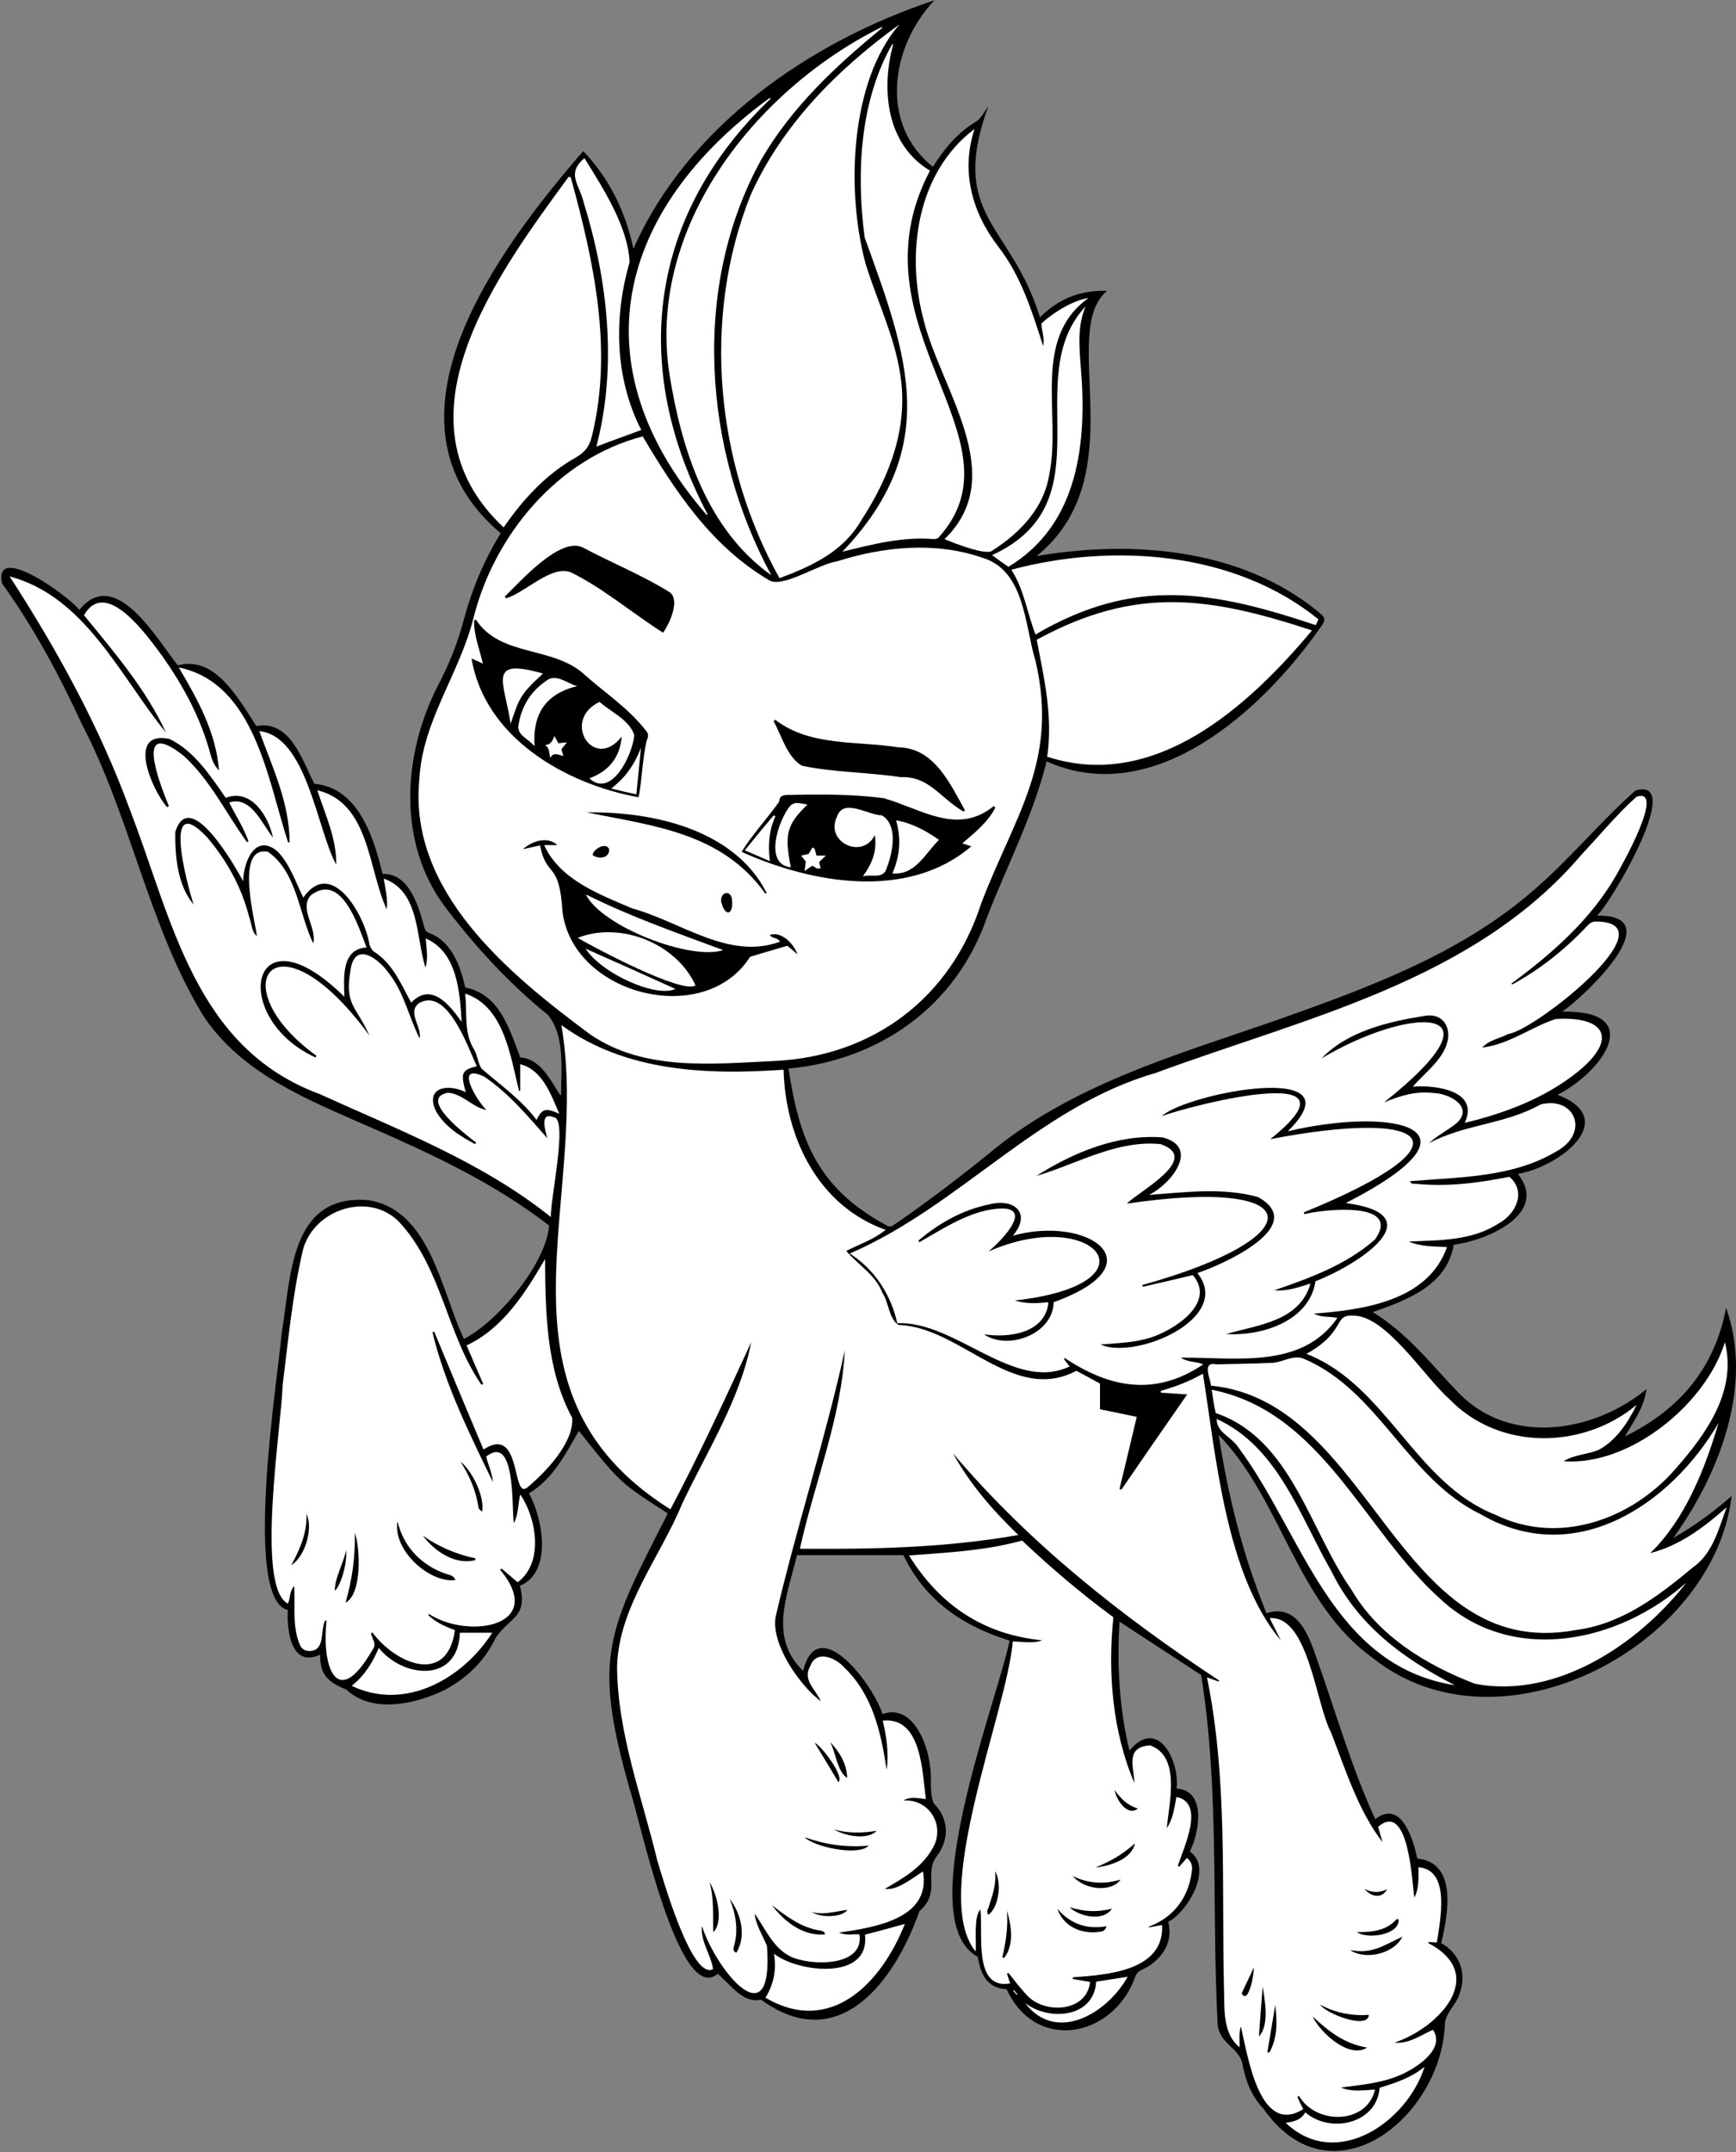 <?xml version="1.0" encoding="utf-8"?>
<!-- Generator: Adobe Illustrator 26.0.0, SVG Export Plug-In . SVG Version: 6.00 Build 0)  -->
<svg version="1.1" id="Capa_1" xmlns="http://www.w3.org/2000/svg" xmlns:xlink="http://www.w3.org/1999/xlink" x="0px" y="0px"
	 viewBox="0 0 595.3 737.7" style="enable-background:new 0 0 595.3 737.7;" xml:space="preserve">
<rect x="0" y="0" width="595.3" height="737.7" fill="#808080" stroke="none"/>
<style type="text/css">
	.st0{fill:#FFFFFF;}
</style>
<g>
	<path d="M261,685.5c-6.4,1.3-10.4-5.2-14.9-8.9c-13.3,11.5-27-54.2-30.1-63.1c-13-45.5-7.6-54.3,13-94.7
		c-16.2-10.5-15.9-9.9-30.5-28.3c-4.6,8-8.9,16.5-17.1,21.4c4.8,8.8,8.1,27-3.1,31.7c2.7,10.9-3.4,10.6-8.3,17.8
		c-3.8,8-9.9,13.9-17.7,18c-9.9,4.8-24.7,8.1-33.5-0.2c-6-2.4-9.2-5-9-12c-10,4.7-11.5-8.3-11.1-15.3c-15.6-3.5-3.4-79.9-2.1-94.9
		c3.2-19.1,2.7-47.8,29.6-45.6c21.3,3.2,25.1,31.2,32.9,47.6c11.6-6,28.2-25.8,29.2-38.9c-18.8-14.5-39.6-24.2-61.1-33.6
		c-21.3-9.4-44-18.1-57.5-38.3C50.9,317.3,44.8,280.1,28,248.1C20.3,231.3,11.5,215,0.7,200c-3.1-14.6,23.6,4.9,26.5,9.1
		c12.3-15.3,26.5,9.9,33.8,19c12.8-3.6,21,11.8,26.9,20.8c11.6-2.2,15.7,11.6,19.9,19.8c15,1.2,20.4,18.4,23.4,30.9
		c9-0.4,12.3,10.9,14.2,17.9c0.3,1.4,0.8,2.1,2.2,2.5c7.3,2.9,10.4,11.4,11.9,18.5c11.8,2.3,15.2,14.2,18.9,24
		c6.9,0.4,10.3,7.7,13.7,12.9c0,0,0.2-0.1,0.3-0.2c0-9,1.4-20-4.5-27.3c-12.9-10.4-24-22.4-34.1-35.5c-17.9-22.3-16-53.9-3.2-78.2
		c3.6-6.9,6.4-14.1,8.4-21.6c2.8-10.5,6.9-20.4,12.7-29.8c-45.3-38.2-0.9-97.3,28.3-131c8.9,9.3,14.5,20.7,17.2,33.5
		c18.6-42.1,60.5-71,103.2-85.2c-14.9,15.8-19,42.3-0.5,57.1c3.9-6.2,8.4-11.7,14.8-15.5c2-1.5,2.6-3,4.2-5.3
		c-13.8,38,8,40.3,17.7,72.4c6.2-6.2,13.6-9.4,23-9.1c-16.9,14.3,9.8,63.3-24.1,90.9c32.5-5.5,69.3-2.7,95.8,18.5
		c2.8,2.4,4,2.8,1.4,6.1c-19.8,28.3-57,62.3-93.8,45.8c-4.6,18.6-13.6,35.7-20.5,53.6c-10.5,30.2-36.6,48.8-68,51.7
		c3.8,25.1,10.3,41.1,33.5,53.7c1.2,0.8,2,0.4,2.9-0.3c10.8-7.4,21.3-15.4,31.5-23.6c28.7-24.3,65-34.4,99.8-46.5
		c30.7-10.9,62.3-22.4,87.3-44c12.6-10.7,23.1-23.7,35.4-34.6c17.4-5.1-8.7,39.1-13.2,42.9c25.3-0.5-3.7,27.2-11.9,32.9
		c28.7-0.6,14.2,20.4-1.6,28.5c21.9,8.4,0.5,24.8-13.6,27.1c10.9,13.8-10.9,22.9-22,24.3c-2.4,14-15.9,18.9-27.8,23.1
		c11.7,7,20.1,17.9,29.5,27.7c17.6,18.1,46.2,13.7,64.4-1.3c-0.8,6.2-4.3,10.9-7.4,16.2c18.7-9.1,30.8-23.4,34.7-44.1
		c9.5,26.6-2.3,57-18.1,78.9c7.4-4.2,13.9-9,20-14.4c-6,51.5-79.3,90.4-123,55.6c-26.4-18.9-31.2-54.2-52.9-76.5
		c3.2,20.9,8.4,41.6,16.4,61.1c10.5-3.4,14.5,7.5,17.2,15.5c6.6,18.4,11.9,37.4,20.1,55.1c8.8-6.9,13,6.7,14.4,13.5
		c14,1.4,10.5,19.3,8.2,29c5.4,2.9,9.1,9.3,6.4,17.1c-1,3.7-4.5,6.3-5.1,10.1c-0.8,32.2-38.7,63.1-62.3,29.5
		c-4.1-4.3-6.2-9.8-7.2-15.6c-1.4-5.5-8.3-6.8-8.5-14c-2-39.6,0.7-79.7-5.6-119c-9.3-6.1-18.5-12.1-28-18.3
		c-0.9,14.9-0.1,29.6,3.4,44.2c9.6-11.6,17.2,3.2,16.2,13c10.3,0.7,7.8,15.1,4.5,21.6c8.1,5.4-0.6,20.6-7.4,24.1
		c1.7,6.6-1.6,11.9-7,15.4c-1.8,1-3.8,1.4-4.4,3.7c-7.6,20.6-34,25.8-44,4c-6.8-0.3-8.9-5.2-9.9-11.1c-23.1-12.3,6.5-87,10.9-108.4
		c-16.1-5-29-13.8-36.4-29.3c-12,0-24.1,0-36.5,0c-3.3,13.8-9.8,28.1,2.1,39.7c5.1-20.8,24.4,5.2,27.2,14.8
		c10.1-3.7,15.5,9.8,16.3,17.8c0.8,4.2-0.4,8.9,1.3,12.8c5.1,5.1,5.7,12.3,0.6,18.7c-3.7,5.9,1.7,12.1-5.5,18.2
		C306.9,679,287.8,705,261,685.5z"/>
	<path class="st0" d="M304.1,606.4c0.7-5.6-0.1-11.1-1.4-16.6c13.4-1.3,13.5,17.5,14.8,26.9c-2.7-0.2-5.1-1-7.7,0.5
		c9-0.6,14.5,8.8,10,16.4c-3.7,6.6-10,10.2-16.4,13.9c3.2,0.3,5.6-0.8,13.1-6c2.9,16.4-16.8,19.2-28.8,21c2.6,1.1,4.9,0.4,7,0.6
		c1.6,10.2-13.4,10.6-20.3,8.7c-8.3-1.7-11.2-9.5-15.6-15.8c0.3,3.8,2.8,7.5,4.2,11.1c2.4,32.6-17.5,8.2-22.3-6.9
		c-0.6,5.3,3.2,10,3.8,14.8c-7.3,4-17.3-31.4-19.1-37.2c-5.3-22-13.7-43.8-13.8-66.6c0.6-20.4,14.8-37.4,22.4-55.9
		c8.5-17.9,19.8-35.6,23.6-55.2c-8.9,19.3-17.7,38.4-27.7,57.3c-65.2-40.9-27.1-106.4-37.4-166c22.1,16.1,50,17.1,76.2,15.3
		c0.6,23.3,11.9,46.7,35,54.9c-4.3,3.4-8.7,4.8-13.5,7.2c4,4.8,10,8.1,12.4,14.4c2.2,3.2,2.2,9.1,5.6,11
		c21.3,0.7,39.2,27.2,60.9,15.7c2.5,1.3,5.2,2.8,8.1,4.4c0,2.7,0,5.6,0,8.8c4.1,0.8,8.3,1.7,12.6,2.6c-2,8.4-3.9,16.5-5.9,24.7
		c0.2,0.1,0.4,0.2,0.6,0.3c7.4-10.8,14.8-21.5,22.6-32.7c-3.3-0.2-6.1-0.4-9-0.6c0-0.2,0-0.4-0.1-0.6c5.2-1.5,9.7-3.2,14.5-5.9
		c4.5,28.4,7.9,69.1,26.7,91.4c-1.2-2.4-2.4-4.8-3.8-7.6c13.3-1,15.8,29.4,21,39.1c5,12.8,9.3,26.8,17.7,37.7
		c-0.5-1.7-1-3.4-1.5-5.3c10.5-9,11.6,19,12.4,24.3c1.7-3.3,1.4-6.9,1.4-10.4c11.1,0.8,7.5,18.1,6.3,25.8c-0.9-0.1-1.9-0.1-2.8-0.2
		c0,0.1-0.1,0.2-0.1,0.4c20.7,10.8,3.7,29-11.6,34.1c4.9,0.5,8.9-2.5,13.2-4.4c4.1,6.3-4.6,12.2-9.5,14.7
		c-6.9,3.5-14.5,4.1-22.1,5.1c3.8,1.6,7.8,0.9,11.7,0.7c-2.7,12-20.3,12.2-26.1,2.1c-0.2,0.2-0.3,0.3-0.5,0.5c0.7,1.4,1.3,2.8,2,4.1
		c-15.1,9.5-19.1-18.8-21.4-28.4c-0.7,2.3-0.4,4.6-0.4,7.2c-6.2-4.9-5.1-14.1-5.4-21.2c-0.8-35.3,1.3-70.8-5.8-105.6
		c1.5,0.5,2.7,1,3.9,1.4c0.1-0.1,0.2-0.2,0.3-0.3c-33.7-22.2-65.1-47-91.3-77.9c5.8,10.5,13.5,19.4,22.4,28
		c-25.1,4.4-49.8,4.9-74.9,4.7c5-22.7,14.2-44.8,15.4-68c-6.7,30.5-16.5,60.4-23.6,90.8c-2.2,9.4,8.2,24.2,15.4,29.5
		c-2-4.4-6.4-7.3-3.6-12.2c2.2-5.7,8.9-2.6,11.8,0.8c9.5,9.2,12.4,22,14.3,34.6C303.7,606.6,303.9,606.5,304.1,606.4z M468.8,701.9
		c-7.6-1.2-13.3-5.6-18.7-10.7C452.7,696.8,462.7,705.9,468.8,701.9z M282.9,663.1c-0.2-1.1-0.7-1-1.5-1.3
		c-6.5-0.9-11.6-4.8-16.7-8.7C269,658.8,275.5,663.8,282.9,663.1z M480.9,663.9c-6.6,3-10.2,6-17.9,4.6
		C468.2,672,478,669.8,480.9,663.9z M297.9,632.7c-8.1,0.6-14.6-0.3-22-2.9C279.1,633.1,294.3,636.4,297.9,632.7z M250.2,650.9
		c2.1,5.1,3.1,10.8,1.5,16.2c-0.2,0.9-0.5,1.7,0.8,2.3C256,663.7,254.2,656.1,250.2,650.9z M243.3,645.1c1.6,5.8,1.1,11.4,1.3,17.2
		C247.5,659.8,247,651.6,243.3,645.1z M452.7,687.2c1.9,3,16.4,8.7,16.7,3.5C463.6,691.1,457.9,690,452.7,687.2z M465.3,662.3
		c3.5,2.6,14.7,1,14.3-4.3c-0.1-0.1-0.6-0.2-0.7-0.1C475.4,661.9,470.3,662.4,465.3,662.3z M437.3,687.3c-0.9,5.4-1.8,10.8-2.7,16.2
		c0.2,0,0.4,0.1,0.7,0.1C438.1,698.5,438,693,437.3,687.3z M287.5,610.9c2.3-2-6.5-13.2-8.1-13.4C282,601.7,284.7,606.2,287.5,610.9
		z M290.5,609.5c-0.1-4.8-2.6-9-5.8-12.3C286.7,601.1,287,607,290.5,609.5z M431.7,698.1c3.6-3.9,2.1-11.9,1.3-17.1
		C432.5,686.9,432.1,692.4,431.7,698.1z M300.6,627.6c-5,0.8-9.9,0.9-14.7-0.5C291.1,630,298.1,630.4,300.6,627.6z M429.9,674.5
		c-1.4,3.2-2.8,5.9-4.1,8.8C428,687.5,430.2,676.6,429.9,674.5z M278.3,655.4c3.5,2.2,10.6,1.8,12.3-0.7
		C286.4,655.2,282.4,656.6,278.3,655.4z M475.6,647.6c-2.6,1.4-5.2,1.2-7.7-0.1C470.4,650.6,474.2,650.7,475.6,647.6z"/>
	<path class="st0" d="M220.4,149.6c11.5,19.4,23.9,38,43.7,49.5c4.9,2.2,16.8-5.8,23-6.7c15.9-5,33.4-6.8,49.5-1.3
		c14.9,4.3,14.7,23,18.5,35.5c8,34.3-7.1,52.9-18.6,83c-10.4,32.4-37,52.5-70.9,54.1c-21.2,1-44.7,3.6-63.2-9.1
		c-27.9-20.7-62.4-49-58.6-87.4c1-20.1,13.9-36.4,18.6-55.5C169.6,183.2,191.4,157.1,220.4,149.6z M219,273.3
		c1.2-6.3,1.3-13.4,2.8-19.6c0.8-1.6,0.4-2.5-0.5-3.5c-5.8-7.4-13.7-12.6-20.6-18.7c-10.7-10.2-29.1-6.1-37.5-19.1
		c-0.2,0.1-0.4,0.2-0.6,0.2c-0.2,5,1.8,9.7,3,14.9c-1.7-0.8-2.2-1-3.9-1.8C166.2,252.8,193.9,268.8,219,273.3z M341.3,276.9
		c-0.2-0.2-0.3-0.4-0.5-0.6c-12.5,10.2-24.8,1-37.8-2.7c-10.8-1.4-21.7-1.3-32.6-1.1c-1.5,0-3.1,0.1-3.2,2.3
		c-4.1,5.8-9.1,11.1-12.9,17.2c24.1,10.9,57.1,16.7,78.8-1.9c-1.2-0.4-2-0.6-3.1-1C334.4,285.3,338.7,281.9,341.3,276.9z
		 M267.5,322.8c-17.6,6.5-34.1-6.9-50.7-11.4c-11.2-4.8-24.8-9.8-30.2-21.7c1.6,0,2.9,0,4.5,0c-2.8-2.7-7.7-2.1-11.8,1.4
		c2.2-0.5,4-0.9,5.9-1.3c2.2,11.5,6.6,4.8,7.7,22.8c3.7,28.6,48.8,39.9,64.3,15.4c4.5-1.4,8.5-2.5,12.8-3.8c0.9,0.8,2.1,1.7,3.5,3
		c-1.9-4.9-6.3-7.9-9.5-6.7C264.7,321.8,266.6,321.3,267.5,322.8z M265.8,246.7c-0.2,0.2-0.3,0.4-0.5,0.6c2.8,5,4.6,12.2,9.7,15.2
		c11.1,2.3,22.6,2.2,33.8,3.9c9.8-0.4,13.4,7,21.6,11.8c0.2-0.1,0.3-0.3,0.5-0.4c-5.1-9.2-10.6-21.4-22.7-21.6
		C293.9,253.9,277.8,256,265.8,246.7z M173.1,204.5c0.1,0.2,0.3,0.4,0.4,0.6c6.8-2,15.4-11.5,22.3-8.9c11.3,5.6,21,14,31.6,20.7
		c2.2-3.2,5.8-10.9,2.4-13.8c-9.5-5.9-20.1-10.2-29.9-15.4C192.1,183.8,178.5,199.3,173.1,204.5z M262.5,306.4
		c0.1-0.1,0.2-0.2,0.4-0.3c-11-21.8-39.2-28-61.7-27.6C224,283.1,247.6,285.4,262.5,306.4z M247.3,309.1c0.3,0.9,0.8,3.5,2.5,3.7
		c1.6-0.6,1.3-3.3,1.2-4.7C250.4,305,247,305.7,247.3,309.1z M203.2,293.1c2.2,1.6,5.8,1,5.7-1.9C208,288.5,203.5,290.9,203.2,293.1
		z"/>
	<path class="st0" d="M518.5,337.5c9.5-5.1,18-11.9,25.4-19.7c1-1.1,1.9-2,3.6-1.9c25.8,0.3-21.6,37.6-30.2,38.5
		c-3,1.6-6.7,2.1-9,4.7c9.2-1.1,16.9-7.1,25.2-9.8c16.8-1,21.5,6.6,7.8,17.9c-11.2,9.1-25.1,14.4-39,17.7
		c5.1-11.2-10.2-13-17.8-12.4c4.2-5,11.2-9.7,12.1-16.8c0.4-5.1-2.9-8.3-7.9-7.5c-12.5,2-26.5,5.2-35.5,14.6
		c29.6-17.7,65-19.5,21.4,15.1c5.5-2.3,11.1-4,17.1-3.2c5.2,0.1,13.8,4.7,7.9,10.2c-3.1,2.6-6.6,4.2-9.6,7
		c12.3-6.6,26-6.4,38.3-13.3c11.8-3,17,9.8,5.4,16.1c-15,9-33.3,8.8-50.2,10.2c0.4,1.1,1.3,0.9,2,0.9c10.9,1.1,21.5-0.3,32.1-2.4
		c6,5.1,2.1,12.9-3.7,16c-9.3,6-20.1,5.7-30.8,6.2c4.1,1.8,8.5,1.6,13.1,1.9c-6.5,18.4-28.5,21.5-45.6,22.8c2.7,1.5,5.3,0.8,8,1.5
		c-12.3,17.7-35,13.4-53.7,13.6c2.6,1.7,5.2,1.2,7.7,2.3c-16.4,11.1-32.1,8.1-47.5-2.2c-0.1,0.2-0.2,0.3-0.2,0.5
		c0.6,0.8,1.2,1.5,1.9,2.4c-19,9.1-39.1-15.7-59.1-14.8c-2.2-9.8-7.7-18.4-16.3-23.9c37.8-16.3,64.6-50.3,104.9-61.9
		c51.1-18.9,109-31.4,145.9-74.7c6.3-6.7,12.2-13.9,19-20c10.1-3.3-5,23.5-6.9,26.8c-8.8,15.4-22.1,27-36.2,37.4
		C518.4,337.1,518.5,337.3,518.5,337.5z M435.6,390.5c54-10.4,70.9,0.8,11.5,25.1c0.1,0.2,0.1,0.4,0.2,0.6
		c6.7-1.7,33.6-4.6,24.2,8.7c-9.9,8.7-22.3,13.2-34.5,17.4c4.3,0.4,8.2-1,12.4-2.3c-3.8,13-17.9,14.1-28.9,17.3
		c12.5,0.8,28.6-4.6,30.6-18.1c13.9-5.3,41.4-22.7,10.4-26.8c51.5-26.4,15.1-32.9-19.9-24.6c24.9-24.5-34.5-13.2-43.2-5.2
		C410.4,378.3,469.1,363.7,435.6,390.5z M394,409.6c7.5-3.6,17.7-16.3,4.7-19.7c-15.3-1.2-30.6,5.1-43.3,13.2
		c14-4.1,27.5-12.4,42.6-10.9c14.1,4.9-7.2,16-11.6,20.4c63-9.3,64,11.6,5.3,27.9c0.1,0.2,0.1,0.4,0.2,0.6c5.7-1.3,11.4-2.6,17.1-4
		c8.3,9.5-6.5,19-14.7,21.5c-5.5,1.7-11.2,1.8-16.9,2.3c12,5.4,45.6-9,33.2-24.5c9-3,38.5-16.3,20.7-26.1
		C419,407,406.7,408.7,394,409.6z M337.4,457.4c8.4,5.7,23.8-0.2,23.9-11c36.3-13.1,11.6-30-14-22.8c6.5-7.6,0.6-12.9-7.8-10.8
		c-9.4,1.9-17.4,6.4-24.6,12.5c0.1,0.2,0.3,0.3,0.4,0.5c7.4-4.2,14.6-9,23-10.9c17.2-3.4,7.9,7.9,0.7,14.1c36.2-16,59.3,11.2,9,16.8
		c3.8,1.2,7.6,1,11.3,0.6c0.1,0.2,0.2,0.3,0.2,0.3C358.3,457.1,345.8,458.7,337.4,457.4z"/>
	<path class="st0" d="M3.3,197.6c26,6.9,37.9,34.3,53.6,53.5c-6.8-14.8-17.8-27.6-28.1-40.2c7.6-13.3,22,7.5,27,14.2
		c7,10,12.8,20.6,16.1,32.5c0.6,2.3,1.3,4.6,3.2,6.5c-1-13-7.3-24.3-13.8-35.3c26.1,5.4,30.5,38.6,37.5,60c0.2,0,0.4-0.1,0.5-0.1
		c0-13.4-5.9-25.7-10.4-38.1c16.4,1.8,19.7,33.6,26.4,45.8c0.1-9-3.7-17-6.5-25.5c18,4.3,17.4,27.1,23.8,40.8
		c0.5-3.5-0.5-6.9-1-10.5c12.4,4.3,11,20.2,14.3,30.5c1-3.3,0.3-6.6,0.1-10c10.8,4.7,11.7,18.4,12.3,28.6
		c-4.1-5.8-10.4-13.8-17.3-6.6c-3.5-6.4-6.3-13.4-12.8-17.5c-0.7-0.5-1.2-1.5-1.5-2.4c-1.5-9.8-12.9-30.1-22.7-16.1
		c-2.7-5.5-4.6-11.5-8.9-15.9c-7.6-6.3-11.6,3.6-11.7,10.3c-3.1-5.7-18.4-32.5-23.3-16.9c-0.1,8.5,0.8,18.3,6.3,24.9
		c-2.2-6.8-11.1-39.7,4.6-23.1c6.8,8,11.8,17,14.4,27.2c0.9,2.2,0.8,5.2,2.7,6.7c-0.7-5.7-7.6-31.1,3.8-28.9
		c9.9,6.9,10.6,21.2,15.5,31.4c1.4-5.4-5-11.9-0.8-16.5c10.5-8,16.2,10.4,19.1,17.9c-8.7,0.5-7.8,10.4-7.6,16.9
		c-32.5-32-39.6,7.3-9.9,20.8c0.1-0.2,0.2-0.4,0.3-0.6c-33.2-23.9-14.3-51.3,18.2-6.9c-4.7-10.5-8.7-10.3-6.4-23.1
		c1.7-9.1,9.4-3.3,12.8,1.4c5.4,6.7,7,15.1,10.8,22.7c0.8-4.3-4.5-9-0.1-12.2c9.7-5.3,16.6,15.1,19.7,21.7c-5.2,1.3-5.6,2.3-3.8,8.9
		c-6-3-14.1-1.8-10.2,6.5c3.1,5.4,8.2,8.5,13.4,11.3c0.1-0.2,0.3-0.3,0.4-0.5c-3.3-2.5-20.1-15.2-9.7-17.1c5,0.3,8.4,5,13.2,5.9
		c-3.3-3.1-11.3-16.5-0.7-11.4c8.5,5.8,14.9,13.5,21.6,21.1c-0.7-2.5-2.8-9.3,2.2-7.2c5,0.3-1.3,28.6-1,34.2
		c-23.6-18.9-52.1-29.8-79.4-42.2c-42.9-15.9-50.4-59.9-65.1-97.8C34.1,249.1,19.4,222.4,3.3,197.6z M57.3,276.7
		c0.2-0.1,0.4-0.3,0.6-0.4c-3.3-8-12.1-30.8,5.1-17.2c9.2,8.4,14.5,19.7,21.7,29.6c0.2-0.1,0.3-0.2,0.5-0.3
		c-1.6-4.7-4.4-8.8-6.6-13.3c7.5-2.4,11.2,7.3,15,12c-1.5-7.3-7.5-17-16.2-13.6c-5.2-7.5-10.8-16.1-19.3-20.2
		C43.1,250.2,52.2,271,57.3,276.7z"/>
	<path class="st0" d="M146.9,553.7c2.5,2.4,5.6,3.8,9.1,5.1c-2.6,19-20.2,11.7-28.3,0.8c-0.2,0.1-0.3,0.2-0.5,0.3
		c0.5,2.1,2.1,3.7,0.5,5.7c-12,20.9-17.5,6.1-15.7-10c-0.2,0-0.4-0.1-0.5-0.1c-1.7,3.3,0,9.7-4.6,10.4c-1.6,0.3-3.3-0.3-4-1.9
		c-2.8-6.5-1.6-13.2-2-20.3c-1.8,1.9-1.2,4.1-2.2,6c-11.2-5.7-2.1-61.4-1.8-74.7c1.9-15.1,3.3-30.4,6.7-45.3
		c2.8-14.7,22.5-21.7,33.2-10.9c14.7,15.7,16.3,38.5,28.3,55.9c0.2-0.1,0.4-0.2,0.6-0.3c-1.9-4.4-3.8-8.7-5.7-13.2
		c12.6-5.9,20.1-18,26.9-29.6c0.2,18.5,0.3,37.6,9.3,54.4c0.7,8.5-9.2,18.8-15.5,24c-5.3,4-1.7-21.8-14.9-13.1
		c-5.7-13.5-11.3-26.9-16.9-40.4c-0.2,0.1-0.4,0.1-0.6,0.2c4.3,17.9,12.7,34.8,20.7,51.3c-0.2-3.1-1.6-5.8-2.3-8.7
		c10.3-8,8.7,17.8,9.5,22.8c1.6-2.9,1.4-6.3,2.2-9.8c5.7,8.3,8.1,23.5-0.9,30.1c-1.9-1.6-3.7-3.2-5.5-4.7c-0.2,0.1-0.3,0.3-0.5,0.4
		c16.2,19.5-11,24-24.5,15.1C147.1,553.4,147,553.5,146.9,553.7z M136.3,521.5c-1.7,10.2,11.4,21.4,19.9,20.1
		c-0.8-1.7-2.2-1.7-3.3-2.1C144.5,536.6,138.4,530.3,136.3,521.5z M118.5,549.4c5.6-2.9,5.1-18.4,3.2-23.9
		C121.8,534.1,120.8,541.2,118.5,549.4z M145,526.4c4,5.4,11.1,10.2,18,8.4c0-0.2,0-0.4,0-0.6C156.5,532.8,150.3,530.2,145,526.4z
		 M157.9,501c3.1,4.9,5.4,10.1,6.2,15.9c0.1,0.4,0.7,0.8,1.2,1.3C166.3,513.7,162.4,504.7,157.9,501z M105.1,519
		c0.2,6.4-2.1,11.8-5.2,17.5C104.6,533.7,107.5,523.8,105.1,519z M114.8,545.3c2.1-1.7,4.3-9.5,3.9-13.9
		C117.7,536.1,114.8,540.8,114.8,545.3z"/>
	<path class="st0" d="M394,660.7c1.4-0.3,2.9-0.5,4.5-0.8c0.8,15.8-19.1,17.1-30.6,17.9c0,0.2,0,0.4,0,0.6c2,0.3,4,0.7,5.9,1
		c-1.1,10.5-15.9,11.2-21.9,4.3c-2.2-2.4-4.1-4.9-6.1-7.4c-0.2,0.1-0.4,0.2-0.5,0.3c0.4,1.1,0.7,2.2,1.1,3.3
		c-12.8,2.3-9.2-17.3-10.2-25.3c-2.3,2.1-1.4,10.4-1.6,14.4c-15.9-19.2,10.7-82.2,12.7-106.3c3.4,0,6.8,0.8,10.1-0.4
		c-20-2-34.9-11.8-45.7-29.1c13.3-1,26.1-1.6,38.8-5.1c9.8,9.3,20.2,18.1,31.3,26.3c-2,18.9-0.3,39.3,7.2,56.8
		c-0.2-5.7-3.2-12.3,5.4-12.9c10.6,3.8,6.5,19.7,5.7,28.4c2.2-3.3,2.6-7,3.3-10.7c10.1,2,2.4,17.5,0.5,23.6c0.2,0.1,0.3,0.2,0.5,0.3
		c0.8-1,1.7-1.9,2.6-3c1.5,1.1,2,2.8,1.7,4.5c-1.1,8.9-6,15.7-14.6,19C393.9,660.3,393.9,660.5,394,660.7z M362.6,654.3
		c1.7,5.3,7.3,9,14.6,7.9c0.9-0.1,1.9-0.4,2.2-1.9C372.8,661.5,366.9,659.5,362.6,654.3z M384.3,644.3c-5.9,1.8-11.2,1.3-16.5-1.2
		C372,647.9,381,648.8,384.3,644.3z M341.2,641.4c0.6,4.4-0.9,8.3-2.2,12.4c-0.3,0.9-0.9,1.7,0,2.6
		C342.4,653.7,343.7,645.7,341.2,641.4z M345.3,655c0.4,5.5-0.3,10.6-1.6,15.9c0.2,0.1,0.4,0.2,0.6,0.3
		C347.8,666.8,346.9,660.3,345.3,655z M366.8,653.8c3,3,11.3,5.2,14.5,0.5C376,655.6,371.8,655.3,366.8,653.8z M375.6,640.2
		c5.1-0.6,12.4-2.8,13.6-8.3C384.8,635.8,380.9,638,375.6,640.2z M382.2,613.6c0.7,3.6,4.4,9.1,8,6.4
		C386.5,618.7,384.6,616.9,382.2,613.6z"/>
	<path class="st0" d="M308.4,8.4c-17.1,19.8-18.2,57.5-11.6,81.9c3.9,12.7,9.9,24.8,11.9,38c2.9,17.9-3.5,34.9-13.2,49.8
		c-6.2,10.9-16.7,15.8-28.2,20.1c-21.9-39.2-26.7-89.1-10-131.1C268,43,287.2,23.7,308.4,8.4z"/>
	<path class="st0" d="M415.3,475c-0.4-2.9-3.2-8.4,1.9-7.3c6.2-0.2,12.3-0.2,18.5-0.5c3.7,0.1,7.5-2.9,11.2-1.5
		c25.9,10.8,35.7,41.3,60.9,53.4c32.2,18.7,65-3.1,81.5-31.3c-4.7,15.9-11.5,33.1-23.4,44.6c10.1-2.6,18.1-8.6,26.2-15.7
		c-2.8,7.5-4.7,15.8-11.7,20.7c-11.9,9.9-24.4,19.4-40.2,21.4C478.9,570,470.5,480.4,415.3,475z"/>
	<path class="st0" d="M334.2,44.2c-4.8,14.4-0.9,28.6,8.1,40.3c7.9,10.2,11.5,22,15.4,34.1c0.6-2.7-0.5-5.2-0.6-7.7
		c4.8-4.4,11.7-8.2,16.1-8.7c-19.5,14-9.3,39.8-13.3,59.9c-1.7,11.9-10,20.5-19.7,26.7c-2.1,1.7-13.6-2.8-16.3-4
		c22.6-21.9-1.6-51.6-7.3-75.6C310.7,86.6,314.4,59.1,334.2,44.2z"/>
	<path class="st0" d="M195.7,60.7c7.9,28.7,14.5,58.8,7.4,88.3c-0.8,3.7-2.3,5.9-5.6,7.8c-10.3,5.8-18.1,14.3-24.8,24
		C133.4,144,170.4,94.2,195,60.6C195.3,60.7,195.5,60.7,195.7,60.7z"/>
	<path class="st0" d="M355.5,219.3c34-18.5,59-14.8,94.4-3.2c-21.9,26.2-54,55.3-90.8,43.3C361.1,245.7,358.1,232.8,355.5,219.3z"/>
	<path class="st0" d="M448,464.1c13.8-7.7,9-13.5,16-13.1c11.2-0.2,24.5,21.1,32.9,28.5c17.3,18,46.1,17.3,64.3,2.1
		c-2.9,6-7.2,12.5-13.2,15.5c-3.8,1.5-8.3,1.6-11.8,3.8c22.7,1.7,48.7-19.5,55.3-40.8c4.2,16.8-6.5,31.6-17.1,43.6
		c-15.1,17.3-40,26.1-61.5,15.6C485.2,508.5,475.5,474.8,448,464.1z"/>
	<path class="st0" d="M415.5,476.4c37.8,7.4,52.2,48.3,78.5,71.8c24.6,22.8,61.1,14.9,84.3-5.7c-16.5,21.2-44.7,40-72.5,34.7
		c-16.9-6.5-33.1-16.4-42.4-32.3c-14.3-20.4-20.6-51.7-46.5-60.5C416.3,482,416,479.6,415.5,476.4z"/>
	<path class="st0" d="M306.2,15.5c-4.1,15.4-2.2,34.1,12.7,43c-28.3,53.8,33.6,91.9,3,125.7c-0.3,0.4-1.1,0.6-1.6,0.6
		c-10.8-0.9-21.1,1.8-31.4,4.3c34.1-35.9,22.4-66.9,7.6-107.7c-2.9-22-1.7-46.9,9.6-66.5C306.1,15.4,306.2,15.4,306.2,15.5z"/>
	<path class="st0" d="M302.6,9.5c-16,13.1-31.2,27.3-41.6,45.3c-24,43.5-19.8,99.4,3.5,142.4c-22.1-15.7-30.8-43.2-34.9-68.7
		C221.7,78,259,30.8,302.3,9.3C302.5,9.5,302.5,9.5,302.6,9.5z"/>
	<path class="st0" d="M355.1,217.5c-2.9-7.3-3.8-15.2-8.3-22.2c34.8-9.3,76.6-6.3,105.3,17c-0.3,0.7-0.6,1.4-0.9,2
		C415.9,202.5,389,197.6,355.1,217.5z"/>
	<path class="st0" d="M242.3,176.5c-44.4-51.3-30.8-104.6,21.6-142.9c0,0,0.1,0.1,0.4,0.2c-41.9,39.9-48.4,92-21.6,142.6
		C242.6,176.3,242.5,176.4,242.3,176.5z"/>
	<path class="st0" d="M200.4,54.2c6.4,10.3,15,23.6,15.5,35.7c-5.5,19-5.1,39.7,4,57.5c-5.1,1.9-10.2,3.7-15.4,5.7
		c7.2-27.5,4-56.8-4.4-83.9C198.5,62.9,194.2,59.5,200.4,54.2z"/>
	<path class="st0" d="M417.2,486.4c21.1,9.6,28.6,33.5,39.4,52.3c9.2,18.7,24.7,29.9,42.3,39c-42.5-6.7-52.2-52.1-74.3-81.6
		C422.3,492.5,417.2,491.1,417.2,486.4z"/>
	<path class="st0" d="M372.3,105c-2.9,6.7-2.2,13.7-1.7,20.6c2.2,25.7-0.5,54.1-24.8,68.7c-1.9-1.3-3.6-2.5-5.6-4
		C380.3,171.9,349.1,129.8,372.3,105z"/>
	<path class="st0" d="M296.6,663.2c4.6-1.2,9.1-2.4,13.7-3.7c-8,20.2-25.4,38.5-47.8,25.3c2.9-4.8,3.8-9.7,2.9-15.1
		C273.3,676.1,298.5,679.2,296.6,663.2z"/>
	<path class="st0" d="M178.4,373.9c0-3,0-5.9,0-9.1c7.7,2,10.5,10.4,13.4,17c-4.7-2.1-5.9-1.8-7.8,2.1c-5.2-6.9-12.4-12-18.8-17.5
		c-1.3-1.8-1.4-4.4-2.5-6.4c-3.8-6-2.4-12.6-3.2-19.4C172.9,345,175,362,178,374C178.2,373.9,178.3,373.9,178.4,373.9z"/>
	<path class="st0" d="M157.7,559.7c3.7,0,7.1,0,11.1,0c-10.1,15.8-29.9,27-48.2,18.2c4.4-3.5,7.2-8,9.3-13
		C138.1,575.2,157.1,577.2,157.7,559.7z"/>
	<path class="st0" d="M440.9,727.7c3-0.4,5.3-1.1,6.7-3.6c8.5,7.4,24.5,4,25.5-8.4c5.3-1.7,10.6-3.3,15.4-7.2
		C482.5,727.5,458.2,744.2,440.9,727.7z"/>
	<path class="st0" d="M386.7,677.6c-6.9,12.5-24.5,23.1-35.2,9c8.2,6.4,23.7,5.1,24.4-7.3C379.4,678.8,382.9,678.2,386.7,677.6z"/>
	<path class="st0" d="M347.7,682.2c0.4,0.5,0.8,1,1.2,1.4c-0.1,0.1-0.2,0.2-0.3,0.2c-0.4-0.5-0.8-1-1.2-1.4
		C347.5,682.4,347.6,682.3,347.7,682.2z"/>
	<path class="st0" d="M213.2,252.5c-9.6,12.2-20.9-5.6-7.6-11.9c3.9,3.5,10.3,6.2,11.9,11.4c-0.5,6.5-7.8,21.9-15.4,14.8
		C208.7,264.4,212.6,259.7,213.2,252.5z"/>
	<path class="st0" d="M197.9,235.2c-10.9,2.7-15.3,9.6-14.6,20.6c-2.1-2.5-5.4-3.5-5.6-6.5c0.9-7.1,4.4-12.7,10.5-16.5
		C191.5,231.4,194.4,234.2,197.9,235.2z"/>
	<path class="st0" d="M186.2,230.9c-8,7.3-8.1,8.5-11.1,17.2C173,233.7,166.7,225.3,186.2,230.9z"/>
	<path class="st0" d="M209.6,270.3c5.1-3.9,8.1-8.5,10.2-14c-0.5,5.2-1,10.4-1.6,16C215.4,271.7,212.8,271.1,209.6,270.3z"/>
	<path class="st0" d="M188.7,259.8c-0.5-1.7-0.1-3.3-1.8-4.4c1.9-0.1,2.6-1.4,3.2-3.1c0.6,1.1,1,1.8,1.4,2.5
		c0.8-0.1,1.5-0.2,2.9-0.3c-0.9,1.1-1.4,1.7-1.9,2.4c0.2,0.6,0.4,1.3,0.7,2.2C191.7,259,189.9,257.5,188.7,259.8z"/>
	<path class="st0" d="M295.9,300.4c3.1-4.3,4.9-8.5,4.1-14.1c-4.4,8.6-17.2,2.2-13-6.3c2.2-6.6,10.5-0.6,15.4-0.5
		c5.9,3.5,3.6,13.5,1.3,19C302.1,301.2,299,299.6,295.9,300.4z"/>
	<path class="st0" d="M306,299.4c2.7-6.1,3-11.9,1.3-18.2c5.5,1,10.1,3.5,14.7,6.7C317.1,292.7,313.9,300.1,306,299.4z"/>
	<path class="st0" d="M276.9,275.8c-7.1,6.8-8,10.3-5.7,21.5c-9.5-0.9-4.2-16.4-0.2-21.1C272.7,274.6,274.7,275.5,276.9,275.8z"/>
	<path class="st0" d="M265.9,279.8c-2.2,4.8-2.6,9.9-1.9,15.4c-3-1.3-5.6-2.4-8.6-3.7c3.4-4.2,6.6-8.1,9.9-12
		C265.5,279.6,265.7,279.7,265.9,279.8z"/>
	<path class="st0" d="M279.3,290.9c0.2,0.7,0.5,1.5,0.7,2.4c0.8,0,1.7,0,3.2,0c-1,0.9-1.5,1.5-2.3,2.2c0.1,0.6,0.3,1.3,0.5,2.1
		c-1.3,0.6-2-0.6-2.9-0.8c-0.7,0.5-1.4,0.9-2.6,1.8c0.2-1.4,0.3-2.3,0.4-3.3c-0.4-0.5-0.9-1.1-1.6-2c1.1-0.2,1.9-0.4,2.6-0.6
		c0.4-0.7,0.9-1.4,1.3-2.2C278.9,290.7,279.1,290.8,279.3,290.9z"/>
	<path class="st0" d="M238.5,337.8c-4.7,3-34.4-12.8-40.4-16.3C212.7,315.7,232,323.4,238.5,337.8z"/>
	<path class="st0" d="M200.9,306.6c15.4,7.7,31,13.1,47.1,19.1C236.7,329.4,206.2,317.5,200.9,306.6z"/>
	<path class="st0" d="M200.8,325.2c10.4,4.6,20.7,9.2,30.8,13.8C225.2,342.1,206.6,334,200.8,325.2z"/>
</g>
</svg>
